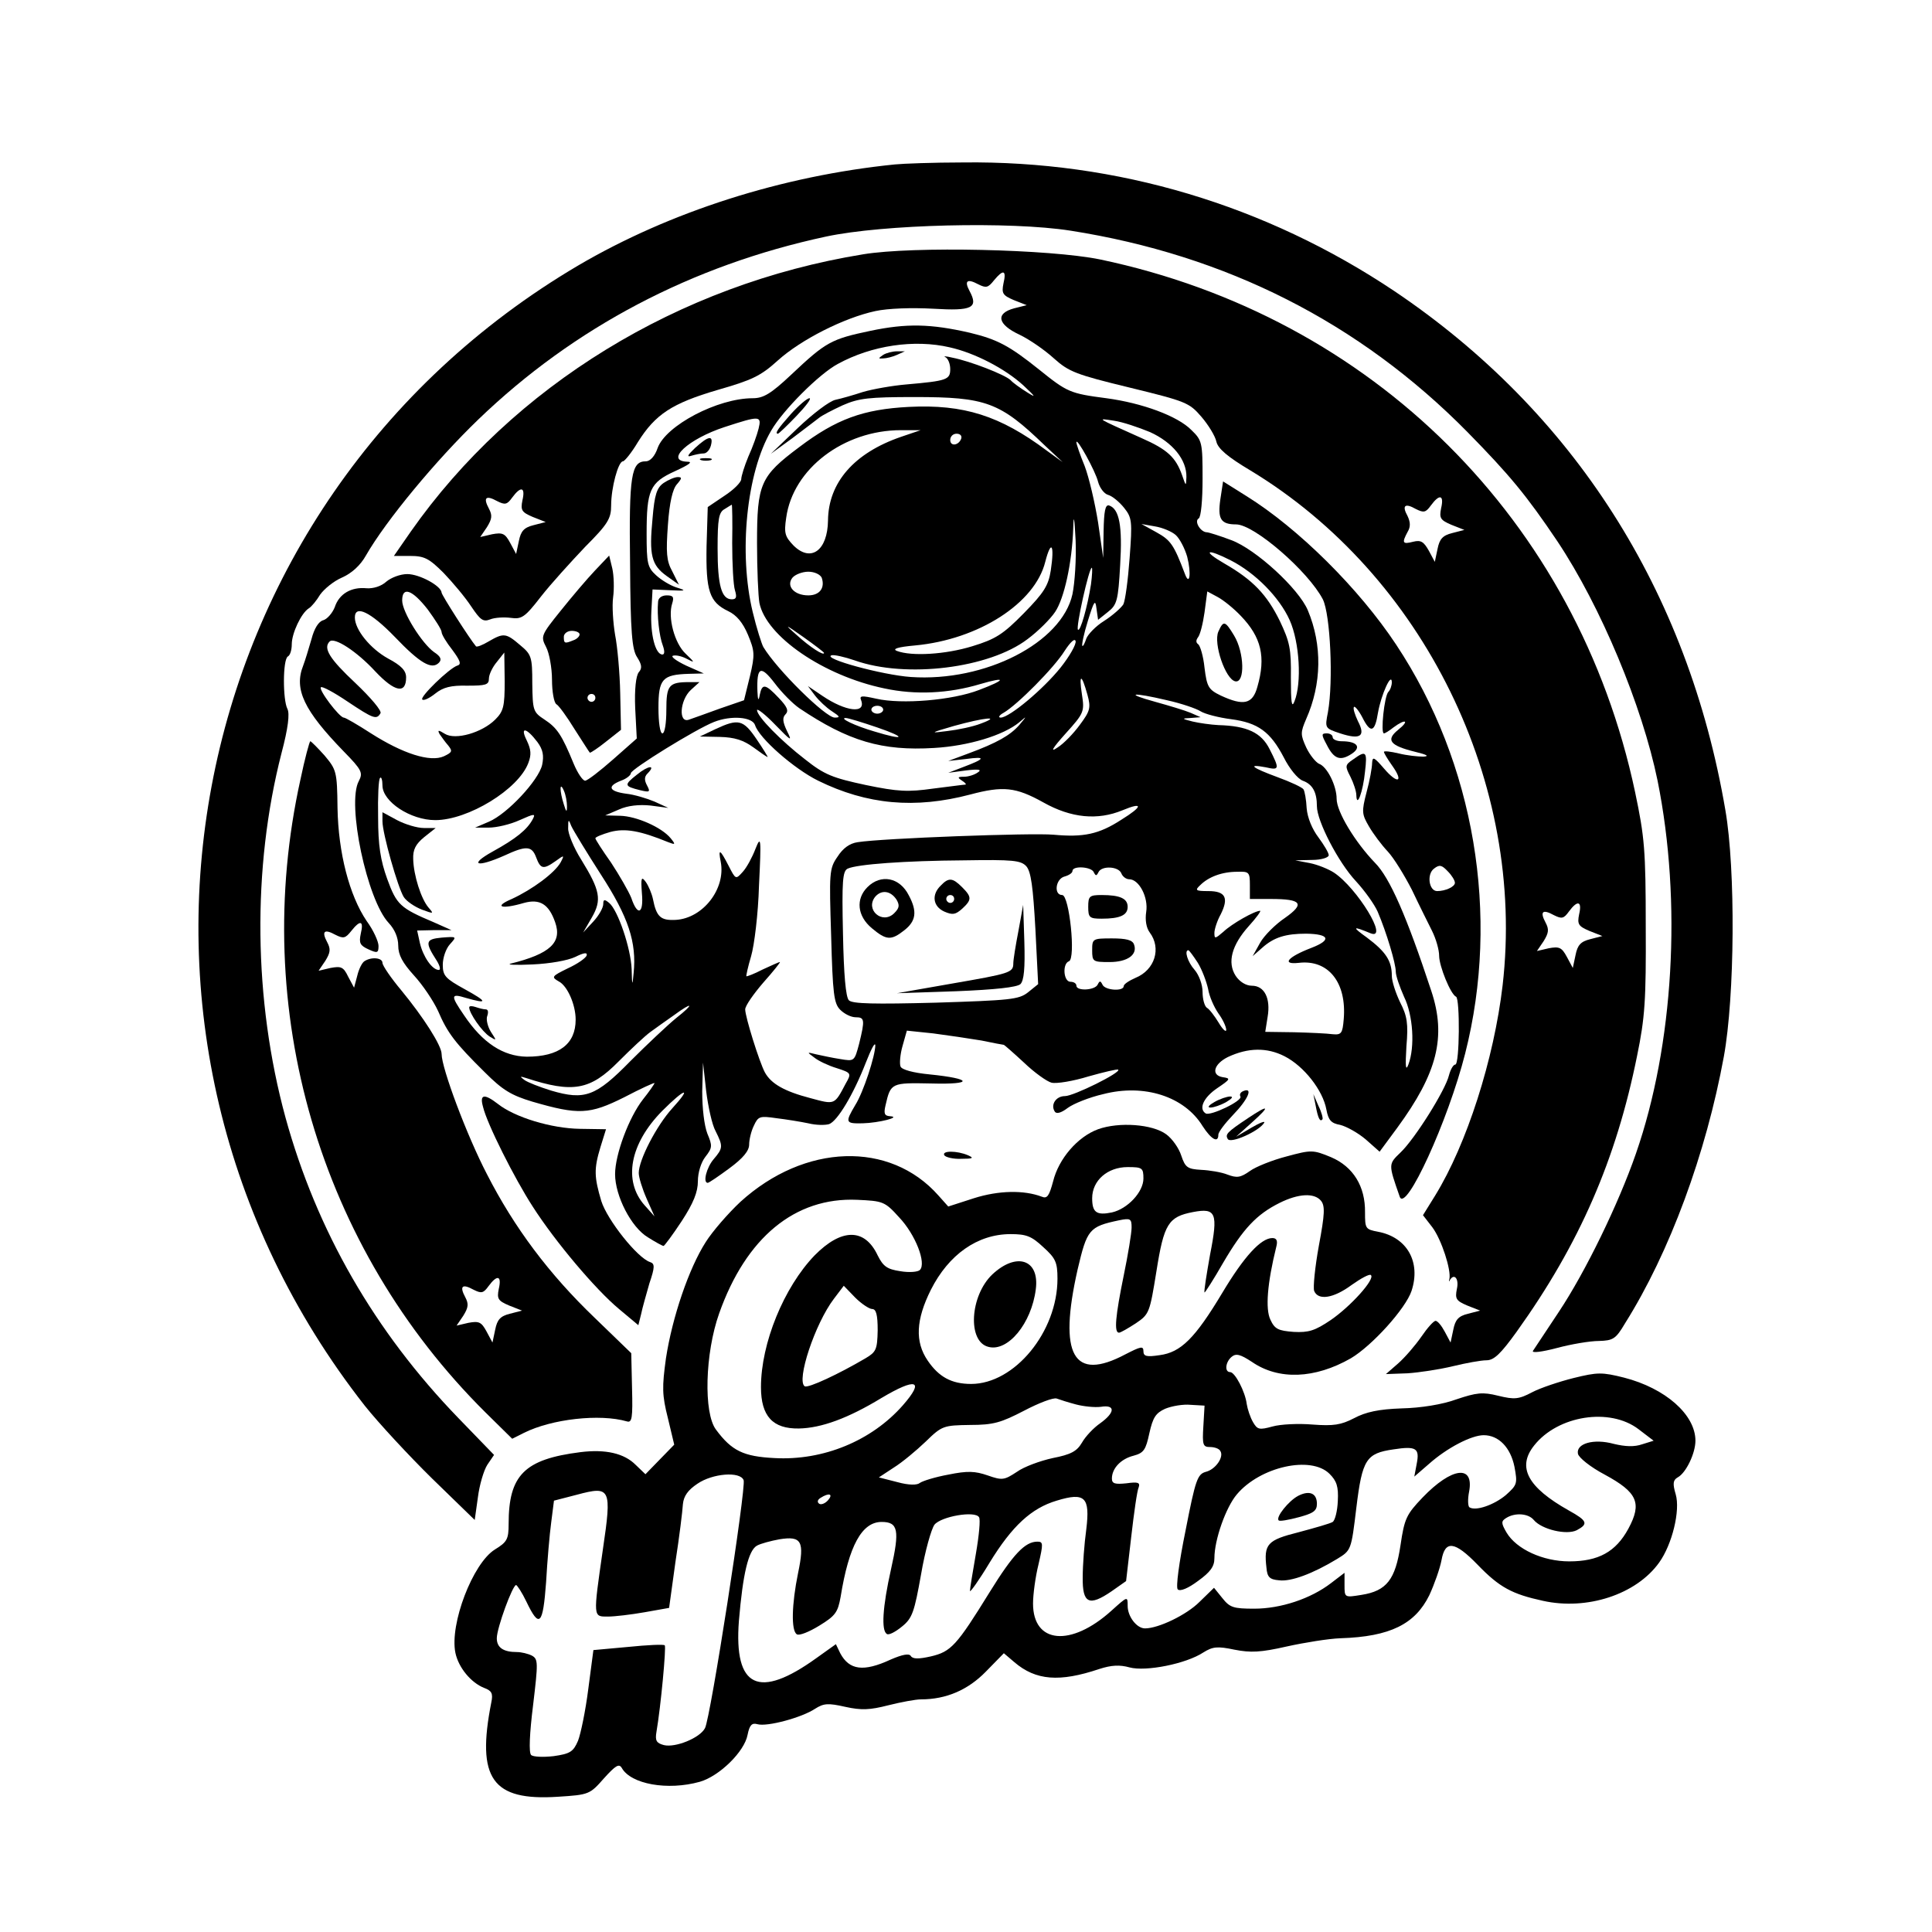 <?xml version="1.0" standalone="no"?>
<!DOCTYPE svg PUBLIC "-//W3C//DTD SVG 20010904//EN"
 "http://www.w3.org/TR/2001/REC-SVG-20010904/DTD/svg10.dtd">
<svg version="1.0" xmlns="http://www.w3.org/2000/svg"
 width="490pt" height="490pt" viewBox="0 0 490 490"
 preserveAspectRatio="xMidYMid meet">

<g transform="translate(0,490) scale(0.1,-0.1)"
fill="#000000" stroke="none">
<path d="M2270 4483 c-287 -29 -571 -120 -803 -256 -1023 -603 -1277 -1954
-542 -2892 35 -44 112 -127 171 -185 l108 -105 8 57 c4 32 15 69 24 83 l17 25
-90 93 c-213 220 -360 476 -439 763 -81 297 -85 632 -10 924 17 64 21 100 15
112 -12 23 -12 125 1 133 6 3 10 17 10 31 0 28 24 79 43 91 7 4 20 20 29 35
10 14 34 34 55 43 25 11 47 31 61 56 51 89 178 242 285 345 243 234 542 391
882 464 145 31 467 39 620 15 395 -62 733 -233 1007 -511 107 -109 150 -161
228 -277 110 -165 215 -417 254 -607 62 -308 41 -670 -55 -946 -44 -127 -128
-300 -196 -402 -32 -48 -61 -92 -65 -98 -4 -6 22 -3 60 7 37 10 85 18 107 18
36 1 43 5 66 44 114 181 206 432 251 677 28 153 30 475 4 625 -95 557 -385
1011 -840 1317 -326 218 -703 331 -1094 326 -75 0 -153 -3 -172 -5z"/>
<path d="M2189 4255 c-468 -76 -888 -334 -1147 -703 l-43 -62 41 0 c36 0 48
-6 85 -43 23 -24 55 -62 70 -85 23 -34 30 -40 48 -33 12 5 36 6 52 4 28 -4 36
1 77 54 25 32 76 88 112 126 58 58 66 72 66 105 0 45 18 112 30 112 4 0 22 22
38 49 44 70 86 98 202 132 87 25 109 35 153 75 59 53 168 108 247 125 32 7 92
9 147 6 99 -6 115 2 92 45 -14 26 -6 32 22 17 20 -10 25 -9 40 10 24 29 32 26
24 -8 -5 -25 -2 -30 26 -42 l33 -13 -32 -8 c-48 -13 -42 -41 14 -67 25 -12 64
-39 87 -60 38 -34 56 -41 192 -74 143 -35 151 -38 182 -74 18 -21 35 -49 38
-63 4 -18 29 -39 86 -73 440 -266 699 -794 640 -1306 -22 -188 -91 -403 -171
-533 l-31 -50 24 -31 c23 -31 48 -108 43 -131 -2 -6 -1 -8 1 -3 11 19 24 4 18
-22 -5 -25 -2 -30 26 -42 l33 -13 -31 -8 c-24 -6 -32 -15 -37 -40 l-7 -33 -15
28 c-8 15 -18 27 -23 27 -5 0 -21 -18 -36 -40 -16 -23 -42 -53 -59 -68 l-31
-27 55 2 c30 2 82 10 115 18 33 8 71 15 85 15 19 0 36 16 77 73 159 222 252
436 305 699 20 97 23 142 22 328 0 194 -3 227 -27 341 -146 689 -666 1206
-1357 1351 -127 26 -474 34 -601 13z m-864 -624 c-5 -25 -2 -30 26 -42 l33
-13 -31 -8 c-24 -6 -32 -15 -37 -40 l-7 -33 -15 28 c-13 24 -19 27 -46 22
l-30 -7 17 25 c13 21 14 30 5 47 -15 28 -8 35 21 19 20 -10 25 -9 38 9 22 30
34 27 26 -7z m2330 -20 c-5 -25 -2 -30 26 -42 l33 -13 -31 -8 c-24 -6 -32 -15
-37 -40 l-7 -33 -15 28 c-13 23 -20 28 -40 23 -27 -7 -29 -3 -14 25 8 13 7 25
0 40 -15 27 -7 34 21 18 20 -10 25 -9 38 9 22 30 34 27 26 -7z m350 -1030 c-5
-25 -2 -30 26 -42 l33 -13 -31 -8 c-24 -6 -32 -15 -37 -40 l-7 -33 -15 28
c-13 24 -19 27 -46 22 l-30 -7 17 25 c13 21 14 30 5 47 -15 28 -8 35 21 19 20
-10 25 -9 38 9 22 30 34 27 26 -7z"/>
<path d="M2208 4061 c-100 -21 -113 -28 -201 -111 -52 -49 -71 -60 -98 -60
-89 0 -220 -69 -241 -126 -7 -21 -19 -34 -30 -34 -37 0 -43 -35 -40 -259 1
-175 5 -219 18 -238 12 -19 13 -28 4 -38 -7 -9 -11 -43 -9 -91 l4 -77 -60 -53
c-33 -29 -65 -54 -71 -54 -6 0 -19 19 -29 43 -30 73 -42 91 -74 112 -29 19
-30 23 -31 92 0 67 -2 73 -31 97 -36 31 -42 31 -80 9 -15 -9 -30 -15 -32 -12
-16 19 -87 130 -87 136 -1 17 -56 47 -87 47 -18 0 -41 -9 -53 -19 -13 -12 -33
-18 -50 -17 -39 4 -70 -14 -81 -48 -6 -15 -19 -30 -29 -33 -12 -3 -23 -21 -30
-48 -7 -24 -16 -54 -21 -67 -24 -60 2 -114 103 -218 46 -47 49 -54 38 -75 -31
-57 21 -302 76 -360 15 -16 24 -37 24 -57 0 -24 11 -44 40 -76 22 -24 49 -64
61 -90 24 -56 43 -81 119 -156 45 -45 67 -58 120 -74 117 -34 145 -33 233 11
42 22 77 38 77 36 0 -2 -13 -21 -29 -41 -36 -46 -71 -140 -71 -190 0 -55 41
-135 83 -160 19 -12 37 -22 40 -22 2 0 23 28 46 63 30 46 41 74 41 101 0 22 8
48 19 62 18 23 18 28 5 59 -8 21 -13 64 -13 107 l2 73 8 -72 c5 -40 15 -86 24
-102 19 -38 19 -43 -5 -71 -18 -21 -28 -60 -15 -60 3 0 28 17 55 37 34 25 50
44 50 60 0 12 5 34 12 48 11 24 15 25 57 19 25 -3 62 -9 81 -13 20 -5 43 -5
53 -2 21 8 61 74 93 156 13 33 23 53 24 44 0 -26 -30 -119 -51 -152 -26 -44
-25 -47 19 -46 41 1 100 16 69 18 -14 1 -16 7 -11 28 13 57 15 57 116 55 108
-3 105 12 -4 23 -42 4 -71 12 -74 20 -3 7 -1 31 5 52 l11 39 67 -7 c38 -5 92
-13 122 -18 29 -6 55 -11 57 -11 1 0 24 -20 51 -45 26 -25 58 -48 70 -51 13
-3 55 4 94 16 39 11 73 19 75 17 8 -7 -113 -67 -135 -67 -23 0 -37 -22 -26
-39 4 -7 16 -4 33 9 15 11 55 27 90 35 104 27 206 -6 252 -81 22 -34 40 -44
40 -22 0 7 17 29 37 50 38 39 52 71 27 61 -8 -3 -11 -9 -8 -14 6 -11 -76 -50
-88 -43 -19 12 -5 41 29 64 34 23 35 25 14 28 -30 5 -23 33 13 51 51 24 99 25
144 2 49 -25 97 -86 106 -135 5 -27 12 -35 35 -39 16 -4 45 -20 65 -37 l35
-31 45 61 c101 138 125 230 86 347 -62 188 -105 287 -143 325 -50 52 -97 129
-97 162 0 33 -24 82 -45 89 -8 4 -23 22 -32 41 -15 33 -15 38 0 73 39 88 41
187 4 275 -23 55 -132 155 -194 178 -29 11 -58 20 -62 20 -16 0 -33 28 -21 35
6 3 10 46 10 101 0 91 -1 97 -28 123 -35 36 -126 69 -216 81 -92 12 -99 15
-171 73 -75 60 -105 76 -175 93 -100 23 -161 24 -252 5z m201 -42 c63 -14 140
-54 186 -96 32 -30 34 -33 10 -18 -16 10 -36 24 -42 31 -15 14 -102 48 -148
57 -16 4 -24 4 -17 1 6 -3 12 -16 12 -30 0 -27 -8 -30 -111 -39 -36 -3 -86
-12 -110 -19 -24 -8 -56 -17 -70 -20 -15 -3 -57 -35 -95 -71 l-69 -66 55 40
c30 23 61 46 67 51 7 6 34 20 60 32 41 18 66 21 183 21 181 0 216 -13 329
-122 l46 -43 -40 29 c-119 89 -211 118 -350 111 -116 -6 -184 -31 -278 -102
-99 -74 -107 -93 -107 -244 0 -66 3 -134 6 -151 17 -85 163 -185 317 -217 79
-17 163 -13 243 11 68 20 66 11 -3 -15 -67 -26 -196 -37 -261 -22 -36 8 -43 8
-38 -4 13 -35 -39 -29 -98 11 l-37 25 18 -24 c10 -13 29 -31 43 -40 20 -13 22
-16 7 -16 -23 0 -146 121 -181 179 -4 7 -17 47 -27 89 -36 149 -16 353 47 460
30 52 122 144 169 169 86 47 194 63 284 42z m-485 -206 c-4 -16 -15 -47 -26
-71 -10 -24 -18 -50 -18 -57 0 -8 -19 -27 -42 -42 l-43 -29 -3 -99 c-2 -114 7
-142 55 -165 21 -10 37 -29 50 -60 17 -41 18 -50 5 -105 l-15 -61 -61 -21
c-33 -12 -69 -25 -78 -28 -28 -11 -24 49 4 75 l22 20 -26 0 c-52 0 -58 -8 -58
-71 0 -33 -4 -59 -10 -59 -6 0 -10 28 -10 65 0 73 10 84 77 86 l38 1 -45 20
c-25 12 -40 23 -33 25 7 2 22 -1 35 -8 21 -11 21 -10 -3 13 -28 26 -46 92 -34
128 5 16 2 20 -14 20 -13 0 -22 -7 -22 -17 -3 -33 3 -87 12 -110 5 -14 5 -23
-1 -23 -18 0 -31 52 -28 109 l3 56 45 -2 c40 -2 42 -1 16 7 -16 5 -39 19 -52
31 -22 20 -24 31 -24 105 0 111 8 130 72 159 37 17 46 24 31 24 -58 2 3 58 95
88 89 29 94 29 86 -4z m993 -9 c57 -26 93 -70 92 -114 -1 -24 -1 -24 -11 5
-16 45 -37 65 -103 94 -116 52 -115 51 -70 44 22 -3 63 -17 92 -29z m-632 -12
c-119 -41 -184 -116 -185 -212 -1 -76 -43 -107 -87 -64 -22 23 -25 31 -19 71
17 124 146 222 291 222 l50 0 -50 -17z m153 -4 c-6 -18 -28 -21 -28 -4 0 9 7
16 16 16 9 0 14 -5 12 -12z m347 -110 c4 -15 15 -30 25 -33 11 -3 29 -18 41
-33 20 -25 21 -34 14 -127 -4 -55 -11 -108 -16 -118 -6 -9 -27 -28 -49 -42
-21 -13 -41 -34 -45 -45 -4 -12 -8 -20 -10 -18 -2 2 4 31 14 63 16 52 19 56
22 31 l4 -28 25 20 c23 18 26 29 31 119 6 99 -2 142 -28 151 -10 3 -13 -15
-14 -65 l-1 -68 -13 90 c-8 50 -23 114 -34 143 -12 29 -21 56 -21 60 0 15 49
-74 55 -100z m-928 -155 c0 -54 3 -108 7 -120 5 -17 4 -23 -8 -23 -26 0 -36
35 -36 129 0 75 3 92 18 100 9 6 18 11 18 11 1 0 2 -44 1 -97z m863 -130 c-27
-123 -221 -223 -410 -210 -72 5 -226 47 -201 55 6 2 33 -4 59 -13 130 -46 341
-20 438 54 27 20 58 51 70 69 23 34 43 124 46 213 1 37 3 27 6 -31 2 -47 -2
-108 -8 -137z m262 150 c10 -9 23 -34 29 -55 11 -43 6 -76 -6 -43 -28 74 -36
85 -72 105 l-38 21 34 -6 c19 -3 43 -13 53 -22z m-317 -90 c-6 -38 -17 -56
-68 -108 -53 -54 -72 -66 -131 -84 -68 -21 -154 -26 -191 -12 -13 5 1 10 46
14 161 15 304 107 330 212 15 58 24 44 14 -22z m456 26 c63 -32 124 -94 150
-152 25 -56 31 -159 12 -206 -7 -18 -9 -3 -9 60 1 74 -3 91 -28 144 -33 67
-68 104 -141 146 -57 33 -45 39 16 8z m-354 -61 c-9 -57 -27 -121 -33 -115 -6
5 28 157 35 157 2 0 1 -19 -2 -42z m-683 17 c9 -26 -5 -45 -34 -45 -36 0 -57
24 -40 45 7 8 25 15 40 15 16 0 30 -7 34 -15z m-999 -81 c19 -26 35 -51 35
-57 0 -6 12 -26 27 -45 20 -27 24 -37 13 -40 -21 -7 -96 -80 -89 -86 3 -4 18
3 33 15 20 16 40 21 81 20 47 0 55 2 55 18 0 10 9 29 20 42 l19 24 1 -73 c0
-64 -3 -76 -24 -97 -33 -33 -101 -53 -128 -36 -16 10 -19 10 -13 -1 5 -7 14
-20 22 -29 11 -14 10 -17 -11 -27 -35 -16 -105 7 -185 58 -34 22 -65 40 -69
40 -11 0 -65 71 -58 77 3 3 33 -13 67 -36 66 -44 74 -47 84 -30 4 6 -25 40
-64 77 -65 61 -82 88 -65 105 12 12 69 -25 116 -76 49 -52 78 -58 78 -15 0 17
-12 30 -46 48 -45 25 -84 73 -84 104 0 33 40 14 101 -49 65 -68 94 -84 112
-66 8 8 5 16 -12 27 -31 22 -81 102 -81 131 0 37 26 27 65 -23z m2062 -16 c52
-54 64 -104 42 -180 -12 -44 -35 -49 -93 -22 -31 15 -35 22 -41 70 -3 30 -11
56 -16 60 -6 4 -6 10 -1 17 6 7 13 36 17 64 l7 53 26 -14 c15 -8 41 -29 59
-48z m-1057 -94 c0 -8 -35 14 -70 46 -32 28 -30 28 18 -6 28 -20 52 -38 52
-40z m600 -37 c-44 -55 -130 -127 -152 -127 -7 0 -4 6 7 12 35 20 129 115 155
157 15 23 26 33 28 25 2 -8 -15 -38 -38 -67z m-663 -103 c125 -84 210 -109
342 -101 87 5 176 32 216 65 20 17 20 17 0 -7 -23 -26 -56 -45 -129 -72 l-51
-19 45 5 c51 7 50 1 -6 -20 l-39 -15 45 6 c33 4 41 2 30 -5 -8 -6 -24 -11 -35
-11 -17 0 -17 -2 -5 -10 8 -5 12 -10 8 -10 -4 0 -40 -5 -81 -10 -64 -9 -89 -8
-171 9 -84 18 -105 26 -154 65 -61 47 -122 109 -122 125 0 5 21 -11 46 -37 41
-42 44 -44 30 -16 -11 23 -12 34 -4 42 9 9 5 19 -17 42 -34 36 -42 37 -48 8
-3 -17 -5 -15 -6 9 -2 62 8 67 44 20 18 -24 46 -52 62 -63z m731 34 c9 -33 7
-41 -19 -76 -16 -22 -41 -48 -57 -58 -19 -13 -14 -3 21 36 46 51 48 55 41 99
-8 53 -1 53 14 -1z m202 -14 c36 -8 74 -21 85 -28 11 -7 46 -16 77 -20 69 -9
100 -32 134 -97 14 -28 35 -54 48 -59 25 -9 36 -29 36 -65 0 -37 54 -142 99
-190 23 -25 47 -59 55 -77 23 -54 46 -132 46 -152 0 -11 10 -39 21 -64 23 -47
28 -127 11 -172 -7 -18 -8 -5 -5 46 5 58 2 77 -16 112 -11 23 -21 53 -21 67 0
38 -15 61 -63 97 -39 28 -37 30 9 11 48 -19 -34 115 -93 154 -14 9 -41 20 -61
24 l-37 7 43 1 c23 0 42 6 42 12 0 6 -12 26 -26 45 -16 21 -28 50 -30 74 -1
22 -5 43 -8 48 -3 5 -33 19 -66 31 -65 24 -78 34 -30 25 35 -8 36 -5 10 46
-21 42 -57 59 -130 61 -19 1 -48 5 -65 9 -28 7 -29 8 -5 9 l25 2 -25 11 c-14
6 -54 18 -90 28 -80 22 -59 25 30 4z m-720 -24 c0 -5 -7 -10 -15 -10 -8 0 -15
5 -15 10 0 6 7 10 15 10 8 0 15 -4 15 -10z m-325 -39 c10 -33 99 -111 160
-141 124 -61 246 -72 386 -35 83 22 115 19 185 -20 71 -40 138 -46 201 -20 53
22 52 10 -3 -24 -57 -37 -96 -45 -172 -38 -55 5 -435 -9 -497 -19 -20 -3 -37
-15 -51 -37 -21 -30 -21 -41 -16 -201 4 -147 7 -171 23 -187 11 -11 28 -19 39
-19 23 0 24 -6 9 -67 -12 -45 -12 -45 -48 -39 -20 3 -47 9 -61 12 -24 6 -24 6
-5 -8 11 -9 37 -21 57 -27 37 -12 38 -13 23 -39 -29 -55 -27 -54 -90 -37 -65
17 -99 36 -115 65 -14 26 -50 141 -50 160 0 9 21 39 46 68 25 28 44 52 42 52
-3 0 -22 -9 -44 -19 -21 -11 -40 -18 -41 -17 -1 1 4 24 12 51 8 27 18 107 20
179 6 122 5 128 -9 93 -8 -21 -22 -47 -32 -58 -18 -20 -18 -20 -36 15 -22 43
-27 45 -20 10 13 -68 -45 -143 -114 -147 -38 -2 -49 7 -58 53 -3 14 -11 33
-18 43 -11 15 -13 12 -10 -28 5 -53 -11 -60 -27 -12 -7 17 -30 57 -51 89 -22
31 -40 59 -40 62 0 3 17 10 38 16 38 10 76 3 147 -26 18 -7 19 -6 6 10 -23 28
-87 56 -128 57 l-38 1 35 15 c22 10 51 13 80 10 l45 -6 -35 16 c-19 8 -52 18
-72 20 -44 6 -49 19 -13 33 14 5 25 14 25 19 0 10 165 112 211 130 43 17 97
13 104 -8z m310 -6 c76 -26 70 -34 -8 -10 -48 14 -90 34 -72 34 6 0 42 -11 80
-24z m263 10 c-20 -8 -59 -16 -85 -19 -46 -6 -45 -5 17 13 76 21 122 26 68 6z
m-1125 -47 c14 -19 17 -34 12 -58 -9 -39 -88 -124 -135 -144 l-35 -15 35 0
c19 0 54 8 78 19 38 17 41 17 33 2 -14 -26 -42 -49 -102 -82 -61 -34 -40 -41
30 -10 56 26 70 25 81 -5 11 -29 18 -31 49 -9 22 16 23 16 13 -3 -15 -27 -72
-69 -124 -93 -47 -20 -27 -27 31 -10 40 11 63 -3 79 -49 18 -51 -12 -80 -113
-105 -11 -3 14 -4 56 -2 44 2 89 10 108 19 22 11 31 12 29 4 -2 -7 -24 -22
-48 -33 -41 -20 -42 -22 -23 -33 22 -11 43 -59 43 -97 0 -62 -42 -94 -124 -94
-60 1 -112 35 -159 105 -35 51 -34 56 5 44 56 -16 55 -10 -3 22 -49 27 -56 34
-56 62 0 18 8 41 18 52 18 20 18 20 -21 17 -41 -4 -43 -11 -12 -59 8 -13 10
-23 5 -23 -17 0 -40 34 -48 68 l-7 32 44 1 43 0 -45 20 c-85 36 -94 44 -118
110 -17 47 -23 85 -23 156 -1 52 1 97 5 100 3 4 6 -5 6 -19 0 -41 71 -88 134
-88 83 0 211 78 236 145 8 21 7 34 -4 57 -18 36 -1 33 27 -4z m75 -163 c0 -16
-2 -15 -8 5 -11 34 -11 60 0 35 5 -11 8 -29 8 -40z m86 -173 c70 -108 91 -172
83 -250 -3 -34 -4 -33 -5 10 -2 53 -35 150 -57 168 -12 10 -15 9 -15 -3 0 -9
-11 -29 -25 -44 l-26 -28 22 38 c26 45 21 69 -27 147 -19 30 -34 67 -33 80 0
23 1 23 8 5 5 -11 39 -67 75 -123z m1079 21 c12 -14 17 -52 23 -159 l7 -140
-26 -21 c-23 -18 -45 -20 -234 -26 -155 -4 -211 -3 -220 6 -8 8 -13 65 -15
169 -3 133 -1 159 12 165 24 11 144 20 296 21 123 2 143 0 157 -15z m171 -15
c5 -10 7 -10 12 0 8 17 51 15 58 -3 3 -8 12 -15 20 -15 25 0 49 -46 43 -83 -3
-20 0 -40 9 -52 30 -40 13 -95 -36 -115 -16 -7 -30 -16 -30 -21 0 -14 -48 -11
-54 4 -5 10 -7 10 -12 0 -7 -15 -54 -17 -54 -3 0 6 -7 10 -15 10 -18 0 -21 46
-4 52 18 6 1 168 -17 168 -22 0 -17 41 6 47 11 3 20 9 20 14 0 14 48 11 54 -3z
m396 -33 l0 -35 53 0 c79 0 87 -12 36 -48 -24 -16 -53 -45 -63 -63 l-19 -34
24 21 c30 27 60 36 112 36 59 -1 65 -16 13 -36 -60 -23 -77 -43 -32 -38 75 9
122 -50 114 -143 -3 -36 -6 -40 -28 -38 -14 2 -58 4 -98 5 l-73 1 6 38 c8 47
-8 79 -40 79 -15 0 -31 10 -41 25 -22 34 -10 78 33 126 20 22 32 39 29 39 -14
0 -72 -33 -93 -53 -21 -18 -23 -19 -23 -3 0 9 7 31 16 47 21 42 12 59 -31 59
-33 0 -35 2 -21 15 21 21 55 34 94 34 30 1 32 -1 32 -34z m-132 -197 c11 -18
22 -48 26 -66 3 -19 15 -46 26 -62 11 -15 20 -34 20 -42 0 -7 -9 1 -19 18 -11
18 -24 35 -30 38 -6 4 -11 22 -11 40 0 19 -9 43 -20 56 -18 20 -27 50 -16 50
2 0 13 -15 24 -32z m-1323 -140 c-22 -18 -74 -67 -116 -109 -88 -90 -116 -100
-201 -75 -29 9 -60 21 -68 27 -12 9 -12 10 4 5 119 -39 163 -31 235 42 31 31
67 65 81 75 14 10 40 29 59 42 49 36 53 30 6 -7z m-10 -229 c-40 -44 -85 -131
-85 -164 0 -11 9 -40 20 -65 l20 -45 -25 28 c-55 62 -38 156 45 240 58 58 76
62 25 6z"/>
<path d="M2240 4000 c-13 -9 -13 -10 0 -9 8 0 24 4 35 9 l20 9 -20 0 c-11 0
-27 -4 -35 -9z"/>
<path d="M2006 3850 c-32 -36 -42 -50 -33 -50 2 0 23 20 47 45 24 25 39 45 33
45 -6 0 -27 -18 -47 -40z"/>
<path d="M1763 3764 c-19 -18 -22 -24 -10 -20 10 3 24 6 32 6 7 0 15 9 18 20
7 27 -6 25 -40 -6z"/>
<path d="M1778 3733 c6 -2 18 -2 25 0 6 3 1 5 -13 5 -14 0 -19 -2 -12 -5z"/>
<path d="M1683 3675 c-17 -12 -23 -29 -28 -90 -9 -93 -3 -118 36 -146 l31 -22
-17 34 c-15 27 -16 48 -11 118 4 57 12 91 23 103 13 15 13 18 2 18 -8 0 -24
-7 -36 -15z"/>
<path d="M3090 3298 c-13 -30 18 -121 43 -126 25 -5 23 73 -3 116 -23 38 -27
39 -40 10z"/>
<path d="M1815 3051 l-40 -19 51 -1 c37 -1 59 -8 84 -26 19 -14 35 -25 37 -25
1 0 -11 20 -28 45 -34 50 -46 53 -104 26z"/>
<path d="M1615 2935 c-33 -26 -32 -29 8 -39 25 -6 27 -5 18 12 -7 13 -7 22 1
30 23 23 2 21 -27 -3z"/>
<path d="M970 2817 c0 -31 39 -168 54 -192 7 -11 28 -25 46 -32 30 -11 31 -11
17 5 -19 22 -38 82 -39 123 -1 24 6 38 28 56 l29 23 -30 0 c-17 0 -47 9 -68
20 l-37 20 0 -23z"/>
<path d="M1190 2345 c0 -15 33 -62 52 -74 18 -11 18 -11 3 12 -8 13 -13 32 -9
41 3 9 2 16 -4 16 -6 0 -17 3 -26 6 -9 3 -16 3 -16 -1z"/>
<path d="M2200 2650 c-30 -30 -26 -73 11 -104 37 -31 49 -32 83 -5 29 23 33
47 11 88 -23 46 -71 55 -105 21z m74 -32 c8 -14 7 -21 -6 -34 -30 -30 -75 9
-48 42 16 18 39 15 54 -8z"/>
<path d="M2386 2654 c-24 -23 -20 -53 9 -66 21 -9 28 -8 45 7 25 23 25 30 0
55 -24 24 -34 25 -54 4z m34 -34 c0 -5 -4 -10 -10 -10 -5 0 -10 5 -10 10 0 6
5 10 10 10 6 0 10 -4 10 -10z"/>
<path d="M2583 2539 c-7 -36 -13 -73 -13 -82 0 -24 -8 -26 -158 -52 l-137 -24
150 5 c99 4 154 10 163 18 9 9 12 40 10 107 l-3 94 -12 -66z"/>
<path d="M2760 2600 c0 -27 3 -30 34 -30 47 0 66 9 66 30 0 21 -19 30 -66 30
-31 0 -34 -3 -34 -30z"/>
<path d="M2770 2490 c0 -29 2 -30 44 -30 46 0 72 19 62 45 -4 11 -20 15 -56
15 -49 0 -50 -1 -50 -30z"/>
<path d="M3095 3633 c-7 -49 1 -63 40 -63 46 0 183 -119 220 -190 19 -38 27
-207 13 -286 -8 -41 -8 -41 31 -54 52 -17 65 -7 45 31 -8 17 -13 33 -10 36 2
3 12 -9 21 -26 21 -42 32 -39 40 12 8 45 34 103 35 77 0 -9 -4 -20 -9 -25 -10
-11 -20 -105 -11 -105 3 0 14 7 24 15 31 23 42 18 12 -6 -32 -26 -21 -40 44
-56 29 -7 36 -11 20 -12 -14 0 -42 3 -62 8 -21 5 -38 7 -38 4 0 -3 9 -18 21
-35 30 -42 14 -48 -21 -7 -25 29 -29 31 -30 14 0 -11 -6 -45 -14 -74 -13 -50
-12 -56 6 -87 11 -19 32 -47 48 -64 15 -16 42 -60 61 -97 18 -38 41 -84 51
-104 10 -20 18 -48 18 -63 0 -26 29 -98 43 -104 10 -5 9 -172 -2 -172 -5 0
-12 -12 -16 -27 -9 -38 -87 -162 -123 -196 -31 -30 -31 -29 -2 -112 15 -43
123 193 166 363 89 350 24 737 -175 1037 -94 142 -248 295 -380 377 l-59 37
-7 -46z m595 -972 c0 -10 -24 -21 -45 -21 -21 0 -27 43 -8 57 14 11 20 9 35
-7 10 -10 18 -23 18 -29z"/>
<path d="M1509 3453 c-20 -21 -59 -67 -87 -102 -50 -62 -51 -65 -37 -92 8 -15
15 -53 15 -83 0 -30 5 -58 11 -62 6 -3 27 -32 46 -63 20 -31 37 -58 39 -60 1
-1 20 11 41 28 l38 30 -2 93 c-1 51 -7 118 -13 148 -5 30 -8 73 -5 95 3 22 2
55 -2 73 l-8 33 -36 -38z m-39 -162 c0 -5 -7 -12 -16 -15 -22 -9 -24 -8 -24 9
0 8 9 15 20 15 11 0 20 -4 20 -9z m40 -161 c0 -5 -4 -10 -10 -10 -5 0 -10 5
-10 10 0 6 5 10 10 10 6 0 10 -4 10 -10z"/>
<path d="M3365 3011 c18 -36 34 -42 63 -23 26 17 14 32 -25 32 -13 0 -23 5
-23 10 0 6 -7 10 -15 10 -14 0 -14 -3 0 -29z"/>
<path d="M762 2923 c-129 -583 48 -1187 469 -1605 l68 -67 30 15 c70 35 192
49 261 29 13 -4 15 9 13 84 l-2 89 -92 89 c-117 112 -205 230 -274 365 -51 98
-115 269 -115 305 0 21 -46 93 -102 161 -26 31 -48 63 -48 70 0 13 -28 16 -46
4 -6 -4 -14 -20 -18 -37 l-8 -30 -15 28 c-12 25 -18 27 -45 22 l-30 -7 17 25
c13 21 14 30 5 47 -15 28 -8 35 21 19 20 -10 25 -9 40 10 23 29 32 26 24 -7
-5 -24 -2 -30 20 -40 22 -10 25 -9 25 9 0 11 -13 40 -30 63 -44 65 -72 173
-74 287 -1 93 -3 97 -33 133 -18 20 -34 36 -36 36 -2 0 -14 -44 -25 -97z m503
-1292 c-5 -25 -2 -30 26 -42 l33 -13 -31 -8 c-24 -6 -32 -15 -37 -40 l-7 -33
-15 28 c-13 24 -19 27 -46 22 l-30 -7 17 25 c13 21 14 30 5 47 -15 28 -8 35
21 19 20 -10 25 -9 38 9 22 30 34 27 26 -7z"/>
<path d="M3432 2974 c-21 -14 -21 -17 -7 -44 8 -16 15 -37 15 -47 1 -34 17 9
22 60 6 51 3 55 -30 31z"/>
<path d="M1225 2093 c10 -43 80 -182 126 -253 57 -89 159 -210 219 -260 l49
-41 7 28 c3 15 13 50 21 78 14 41 14 50 2 54 -32 10 -109 107 -124 155 -18 61
-19 81 -2 137 l14 45 -66 1 c-72 1 -165 29 -208 63 -35 27 -47 25 -38 -7z"/>
<path d="M3080 2105 c-14 -8 -19 -14 -10 -14 8 0 26 6 40 14 14 8 19 14 10 14
-8 0 -26 -6 -40 -14z"/>
<path d="M3337 2095 c6 -32 11 -41 17 -34 2 2 -2 18 -10 34 l-13 30 6 -30z"/>
<path d="M3165 2064 c-54 -36 -58 -41 -51 -53 8 -12 79 20 92 41 4 6 -10 1
-32 -12 l-39 -23 40 36 c48 43 44 47 -10 11z"/>
<path d="M2785 2036 c-52 -19 -100 -75 -114 -132 -10 -37 -15 -45 -29 -39 -45
17 -109 16 -172 -4 l-65 -21 -25 28 c-123 139 -339 132 -502 -16 -31 -29 -71
-75 -88 -102 -43 -67 -85 -191 -101 -295 -10 -73 -10 -93 5 -152 l16 -67 -37
-38 -36 -37 -25 24 c-29 29 -76 40 -140 32 -142 -18 -182 -58 -182 -182 0 -39
-4 -46 -35 -65 -56 -35 -115 -189 -100 -262 8 -38 40 -76 73 -89 19 -7 23 -14
18 -37 -38 -193 2 -250 169 -239 79 5 81 6 117 47 29 32 38 38 45 26 23 -41
116 -58 198 -35 49 14 113 76 121 119 5 25 11 31 25 27 25 -7 113 17 146 39
22 14 33 15 77 5 41 -9 62 -8 109 4 32 8 69 15 83 15 64 0 119 24 164 70 l46
47 27 -23 c54 -46 114 -51 215 -17 31 10 52 11 77 4 41 -11 143 9 187 38 24
15 36 16 79 7 41 -8 66 -7 132 8 45 10 107 20 137 21 126 4 189 36 225 109 13
28 27 68 31 89 9 51 33 49 92 -12 55 -57 87 -74 165 -91 112 -25 237 16 295
97 33 46 54 132 42 173 -8 27 -7 36 5 43 21 11 45 61 45 93 0 66 -76 133 -181
160 -56 14 -67 14 -128 -1 -36 -9 -84 -25 -105 -36 -34 -18 -45 -19 -86 -9
-40 10 -55 8 -106 -9 -35 -13 -91 -22 -139 -23 -58 -2 -91 -9 -121 -25 -33
-17 -52 -20 -105 -16 -35 3 -81 1 -102 -5 -33 -9 -38 -8 -49 11 -7 12 -14 33
-16 46 -4 32 -30 81 -42 81 -15 0 -12 26 4 39 11 9 22 6 51 -13 68 -47 160
-43 251 9 54 32 139 126 154 171 24 73 -11 136 -85 150 -32 6 -33 8 -33 49 1
66 -30 116 -86 140 -46 19 -50 19 -113 2 -35 -9 -78 -26 -93 -37 -24 -17 -33
-18 -57 -9 -15 6 -45 11 -67 12 -34 2 -40 6 -50 36 -6 19 -23 43 -38 54 -35
26 -120 32 -173 13z m115 -125 c0 -34 -40 -77 -80 -86 -39 -8 -50 0 -50 36 0
45 39 79 90 79 37 0 40 -2 40 -29z m450 -56 c11 -13 10 -34 -5 -114 -10 -55
-15 -106 -12 -115 10 -25 49 -19 95 15 24 17 46 29 49 25 11 -10 -51 -79 -102
-114 -40 -27 -56 -32 -94 -30 -39 3 -48 7 -59 31 -13 27 -8 92 15 185 4 15 1
22 -10 22 -29 0 -72 -47 -127 -139 -69 -115 -105 -151 -159 -158 -33 -5 -41
-3 -41 10 0 14 -7 12 -46 -8 -132 -70 -170 -2 -121 215 24 102 29 109 105 125
29 6 32 4 32 -18 0 -14 -9 -69 -20 -122 -21 -103 -25 -145 -12 -145 4 0 23 11
43 24 34 23 35 27 52 132 19 120 30 138 93 150 58 11 64 -2 43 -108 -9 -51
-16 -94 -14 -96 1 -1 23 33 47 75 51 87 85 123 143 152 48 24 88 26 105 6z
m-1070 -42 c42 -44 70 -117 53 -134 -5 -5 -27 -7 -50 -3 -33 5 -43 12 -57 40
-33 70 -92 69 -160 0 -78 -81 -136 -223 -136 -334 0 -74 30 -106 96 -105 57 1
125 26 209 77 89 53 111 46 55 -18 -79 -90 -202 -141 -326 -134 -78 4 -108 18
-148 72 -32 42 -28 194 8 295 68 192 192 295 350 288 65 -3 70 -4 106 -44z
m366 -76 c31 -28 36 -38 36 -80 0 -135 -109 -267 -219 -267 -50 0 -82 18 -110
59 -33 48 -30 104 8 180 45 89 118 141 202 141 40 0 53 -5 83 -33z m-434 -157
c10 0 14 -14 14 -54 -1 -49 -4 -55 -31 -71 -68 -40 -145 -76 -154 -71 -22 14
26 159 74 222 l25 33 29 -30 c16 -16 36 -29 43 -29z m517 -242 c19 -5 47 -8
63 -6 37 6 37 -14 -2 -42 -16 -11 -37 -33 -46 -49 -13 -22 -28 -30 -74 -39
-32 -7 -73 -22 -91 -35 -32 -21 -37 -22 -74 -9 -32 11 -51 12 -100 2 -33 -6
-65 -16 -72 -21 -7 -6 -28 -6 -57 2 l-47 12 38 25 c21 13 57 43 81 66 41 40
45 41 112 42 60 0 79 6 137 36 38 20 75 34 83 31 8 -3 30 -10 49 -15z m323
-55 c-3 -48 -1 -53 17 -53 11 0 23 -4 26 -10 10 -15 -12 -47 -37 -53 -21 -6
-26 -20 -51 -148 -17 -83 -25 -145 -20 -150 6 -6 27 3 51 21 32 23 42 37 42
58 0 47 29 129 57 162 59 70 188 99 235 52 18 -18 23 -32 21 -69 -1 -25 -7
-49 -13 -53 -6 -4 -45 -15 -86 -26 -80 -20 -89 -30 -82 -90 2 -24 8 -30 32
-32 30 -4 86 17 147 54 36 22 36 22 49 130 15 123 25 138 94 148 58 9 67 3 59
-37 l-6 -32 37 32 c46 41 108 73 139 73 38 0 68 -31 78 -80 8 -43 7 -46 -22
-72 -30 -25 -76 -41 -92 -31 -4 2 -5 20 -1 40 13 69 -44 62 -118 -15 -41 -43
-46 -53 -56 -121 -13 -87 -35 -116 -99 -126 -43 -7 -43 -7 -43 25 l0 31 -34
-26 c-52 -40 -128 -65 -195 -65 -53 0 -62 3 -81 27 l-21 26 -37 -36 c-33 -33
-104 -67 -138 -67 -21 0 -44 30 -44 57 0 25 0 25 -41 -12 -103 -93 -199 -84
-199 18 0 23 6 68 14 100 12 52 12 57 -3 57 -31 0 -61 -31 -121 -128 -84 -136
-98 -151 -149 -163 -31 -7 -46 -7 -51 1 -4 7 -21 4 -51 -9 -69 -32 -105 -27
-128 16 l-11 23 -49 -35 c-147 -106 -210 -76 -197 94 10 119 24 179 46 191 9
5 35 12 57 16 56 9 64 -5 47 -86 -16 -78 -18 -146 -3 -155 6 -4 31 6 57 22 41
25 47 34 54 73 21 130 54 190 104 190 42 0 46 -21 24 -119 -22 -98 -25 -156
-11 -165 5 -4 22 5 39 19 26 21 31 37 48 132 10 59 26 115 34 126 17 21 103
36 113 19 4 -5 0 -47 -8 -93 -8 -46 -15 -88 -15 -94 0 -5 23 27 50 72 57 93
106 138 170 157 72 22 85 9 75 -73 -5 -36 -9 -91 -9 -121 -1 -67 16 -75 73
-36 l37 26 13 112 c7 61 15 118 19 126 4 12 -2 14 -31 10 -29 -3 -37 -1 -37
12 0 26 23 50 55 58 26 7 31 15 40 57 9 40 16 51 40 62 17 7 46 12 65 10 l35
-2 -3 -52z m1104 -8 l38 -29 -29 -9 c-20 -7 -43 -6 -72 1 -51 14 -96 1 -91
-25 2 -10 32 -34 68 -53 83 -45 95 -72 60 -137 -32 -59 -76 -83 -150 -83 -67
0 -134 31 -159 73 -14 24 -14 29 -1 37 22 14 56 12 70 -5 20 -24 83 -39 109
-26 30 16 27 24 -20 50 -105 59 -132 110 -88 165 60 76 192 97 265 41z m-2270
-129 c7 -17 -84 -604 -98 -629 -13 -25 -75 -50 -104 -43 -19 5 -23 11 -19 34
11 64 25 215 21 219 -2 3 -44 1 -93 -4 l-88 -8 -13 -99 c-7 -55 -19 -113 -26
-131 -12 -28 -20 -33 -62 -39 -26 -3 -52 -2 -57 3 -6 6 -4 54 5 126 13 109 13
117 -3 126 -10 5 -27 9 -38 9 -34 0 -51 11 -51 35 0 26 40 135 49 135 3 -1 15
-19 26 -42 33 -69 42 -60 50 49 3 54 9 123 13 152 l7 55 58 15 c86 23 89 17
66 -139 -25 -174 -25 -170 13 -170 17 0 59 5 93 11 l62 11 16 116 c10 64 18
130 19 147 2 21 13 36 37 52 38 26 108 32 117 9z m214 -51 c-7 -8 -17 -12 -22
-9 -6 4 -5 10 3 15 22 14 33 10 19 -6z"/>
<path d="M2517 1668 c-57 -54 -64 -171 -10 -184 49 -13 109 59 120 146 10 76
-49 95 -110 38z"/>
<path d="M3292 1106 c-24 -13 -57 -54 -49 -62 2 -3 25 1 51 8 37 10 46 16 46
34 0 27 -19 35 -48 20z"/>
<path d="M2395 1970 c3 -5 23 -10 43 -9 30 0 33 2 17 9 -28 12 -67 12 -60 0z"/>
</g>
</svg>
